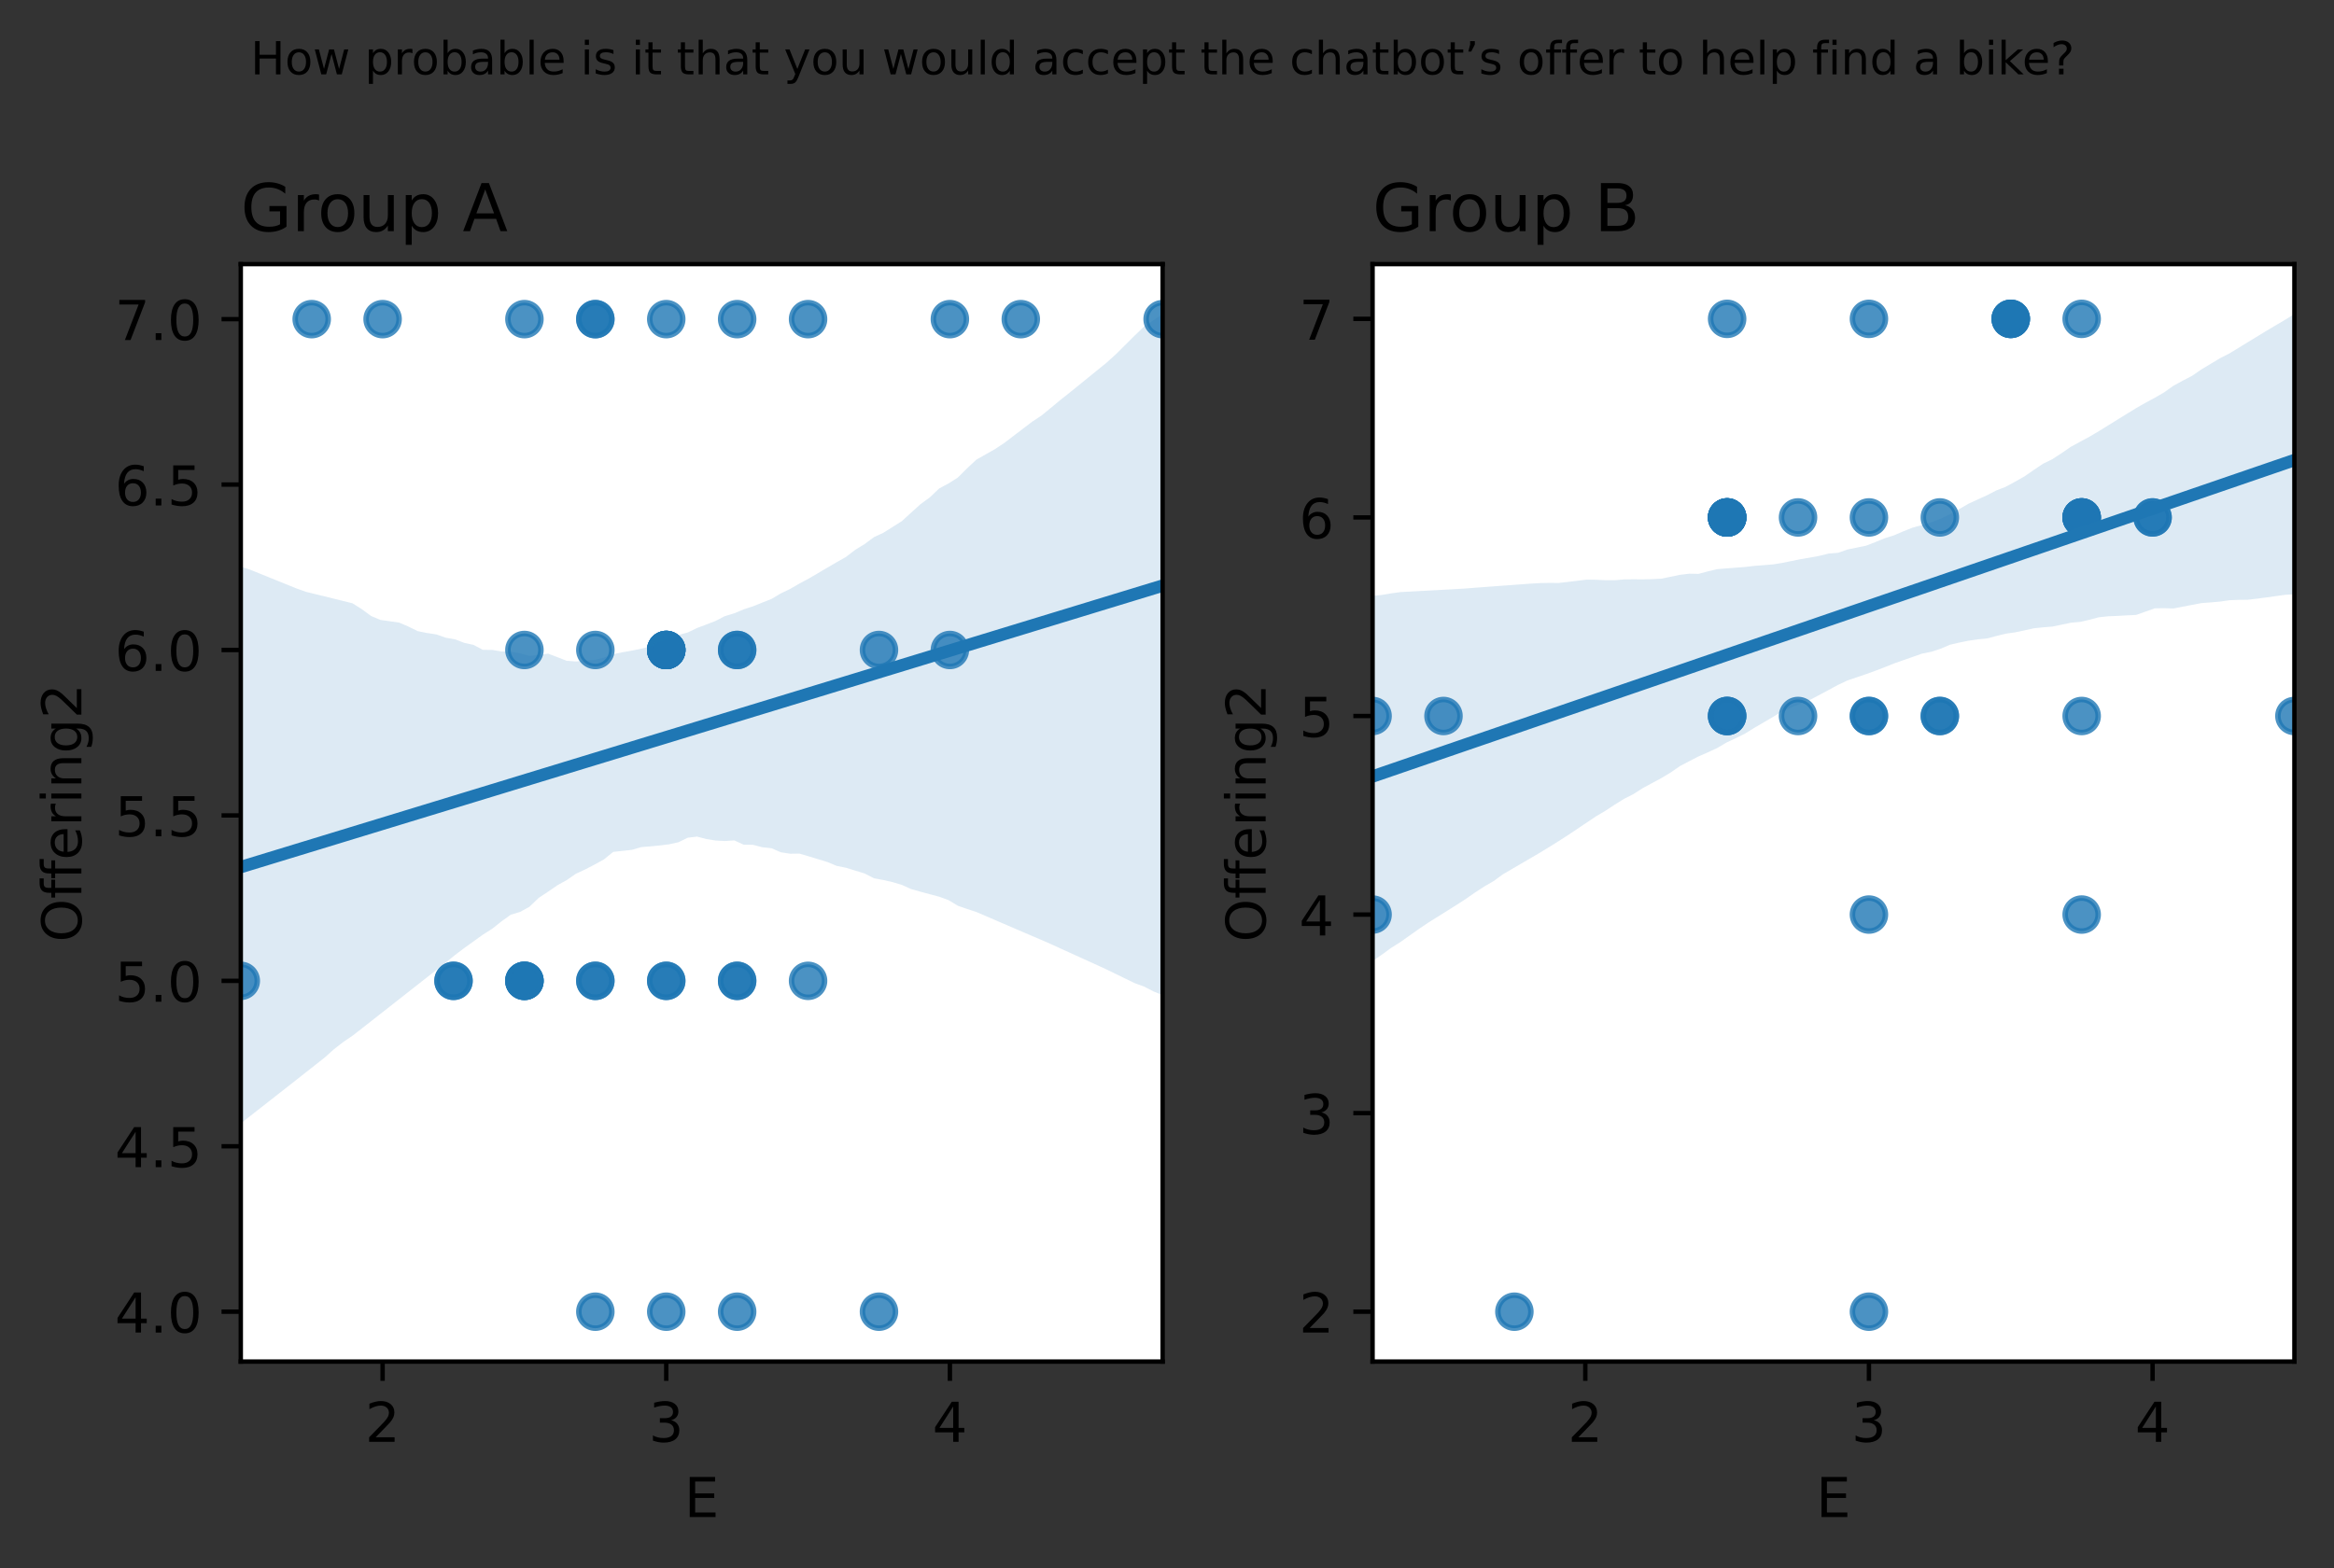 <?xml version="1.0" encoding="utf-8" standalone="no"?>
<!DOCTYPE svg PUBLIC "-//W3C//DTD SVG 1.1//EN"
  "http://www.w3.org/Graphics/SVG/1.1/DTD/svg11.dtd">
<!-- Created with matplotlib (https://matplotlib.org/) -->
<svg height="285.196pt" version="1.1" viewBox="0 0 424.381 285.196" width="424.381pt" xmlns="http://www.w3.org/2000/svg" xmlns:xlink="http://www.w3.org/1999/xlink">
 <rect x="0" y="0" width="424.381" height="285.196" fill="#333333" stroke="none"/>
 <defs>
  <style type="text/css">*{stroke-linecap:butt;stroke-linejoin:round;}</style>
 </defs>
 <g id="figure_1">
  <g id="patch_1">
   <path d="M 0 285.196 
L 424.381 285.196 
L 424.381 0 
L 0 0 
z
" style="fill:none;"/>
  </g>
  <g id="axes_1">
   <g id="patch_2">
    <path d="M 43.781 247.64 
L 211.394 247.64 
L 211.394 48.04 
L 43.781 48.04 
z
" style="fill:#ffffff;"/>
   </g>
   <g id="PathCollection_1">
    <defs>
     <path d="M 0 3 
C 0.796 3 1.559 2.684 2.121 2.121 
C 2.684 1.559 3 0.796 3 0 
C 3 -0.796 2.684 -1.559 2.121 -2.121 
C 1.559 -2.684 0.796 -3 0 -3 
C -0.796 -3 -1.559 -2.684 -2.121 -2.121 
C -2.684 -1.559 -3 -0.796 -3 0 
C -3 0.796 -2.684 1.559 -2.121 2.121 
C -1.559 2.684 -0.796 3 0 3 
z
" id="m953d31e72f" style="stroke:#1f77b4;stroke-opacity:0.8;"/>
    </defs>
    <g clip-path="url(#pa78283a65a)">
     <use style="fill:#1f77b4;fill-opacity:0.8;stroke:#1f77b4;stroke-opacity:0.8;" x="146.927" xlink:href="#m953d31e72f" y="178.393"/>
     <use style="fill:#1f77b4;fill-opacity:0.8;stroke:#1f77b4;stroke-opacity:0.8;" x="69.568" xlink:href="#m953d31e72f" y="58.044"/>
     <use style="fill:#1f77b4;fill-opacity:0.8;stroke:#1f77b4;stroke-opacity:0.8;" x="82.461" xlink:href="#m953d31e72f" y="178.393"/>
     <use style="fill:#1f77b4;fill-opacity:0.8;stroke:#1f77b4;stroke-opacity:0.8;" x="146.927" xlink:href="#m953d31e72f" y="58.044"/>
     <use style="fill:#1f77b4;fill-opacity:0.8;stroke:#1f77b4;stroke-opacity:0.8;" x="172.714" xlink:href="#m953d31e72f" y="118.218"/>
     <use style="fill:#1f77b4;fill-opacity:0.8;stroke:#1f77b4;stroke-opacity:0.8;" x="134.034" xlink:href="#m953d31e72f" y="58.044"/>
     <use style="fill:#1f77b4;fill-opacity:0.8;stroke:#1f77b4;stroke-opacity:0.8;" x="185.607" xlink:href="#m953d31e72f" y="58.044"/>
     <use style="fill:#1f77b4;fill-opacity:0.8;stroke:#1f77b4;stroke-opacity:0.8;" x="134.034" xlink:href="#m953d31e72f" y="118.218"/>
     <use style="fill:#1f77b4;fill-opacity:0.8;stroke:#1f77b4;stroke-opacity:0.8;" x="82.461" xlink:href="#m953d31e72f" y="178.393"/>
     <use style="fill:#1f77b4;fill-opacity:0.8;stroke:#1f77b4;stroke-opacity:0.8;" x="121.141" xlink:href="#m953d31e72f" y="178.393"/>
     <use style="fill:#1f77b4;fill-opacity:0.8;stroke:#1f77b4;stroke-opacity:0.8;" x="121.141" xlink:href="#m953d31e72f" y="118.218"/>
     <use style="fill:#1f77b4;fill-opacity:0.8;stroke:#1f77b4;stroke-opacity:0.8;" x="172.714" xlink:href="#m953d31e72f" y="58.044"/>
     <use style="fill:#1f77b4;fill-opacity:0.8;stroke:#1f77b4;stroke-opacity:0.8;" x="95.354" xlink:href="#m953d31e72f" y="178.393"/>
     <use style="fill:#1f77b4;fill-opacity:0.8;stroke:#1f77b4;stroke-opacity:0.8;" x="134.034" xlink:href="#m953d31e72f" y="178.393"/>
     <use style="fill:#1f77b4;fill-opacity:0.8;stroke:#1f77b4;stroke-opacity:0.8;" x="134.034" xlink:href="#m953d31e72f" y="178.393"/>
     <use style="fill:#1f77b4;fill-opacity:0.8;stroke:#1f77b4;stroke-opacity:0.8;" x="159.821" xlink:href="#m953d31e72f" y="118.218"/>
     <use style="fill:#1f77b4;fill-opacity:0.8;stroke:#1f77b4;stroke-opacity:0.8;" x="121.141" xlink:href="#m953d31e72f" y="238.567"/>
     <use style="fill:#1f77b4;fill-opacity:0.8;stroke:#1f77b4;stroke-opacity:0.8;" x="108.248" xlink:href="#m953d31e72f" y="178.393"/>
     <use style="fill:#1f77b4;fill-opacity:0.8;stroke:#1f77b4;stroke-opacity:0.8;" x="159.821" xlink:href="#m953d31e72f" y="238.567"/>
     <use style="fill:#1f77b4;fill-opacity:0.8;stroke:#1f77b4;stroke-opacity:0.8;" x="43.781" xlink:href="#m953d31e72f" y="178.393"/>
     <use style="fill:#1f77b4;fill-opacity:0.8;stroke:#1f77b4;stroke-opacity:0.8;" x="95.354" xlink:href="#m953d31e72f" y="178.393"/>
     <use style="fill:#1f77b4;fill-opacity:0.8;stroke:#1f77b4;stroke-opacity:0.8;" x="211.394" xlink:href="#m953d31e72f" y="58.044"/>
     <use style="fill:#1f77b4;fill-opacity:0.8;stroke:#1f77b4;stroke-opacity:0.8;" x="121.141" xlink:href="#m953d31e72f" y="118.218"/>
     <use style="fill:#1f77b4;fill-opacity:0.8;stroke:#1f77b4;stroke-opacity:0.8;" x="121.141" xlink:href="#m953d31e72f" y="58.044"/>
     <use style="fill:#1f77b4;fill-opacity:0.8;stroke:#1f77b4;stroke-opacity:0.8;" x="121.141" xlink:href="#m953d31e72f" y="118.218"/>
     <use style="fill:#1f77b4;fill-opacity:0.8;stroke:#1f77b4;stroke-opacity:0.8;" x="121.141" xlink:href="#m953d31e72f" y="178.393"/>
     <use style="fill:#1f77b4;fill-opacity:0.8;stroke:#1f77b4;stroke-opacity:0.8;" x="108.248" xlink:href="#m953d31e72f" y="58.044"/>
     <use style="fill:#1f77b4;fill-opacity:0.8;stroke:#1f77b4;stroke-opacity:0.8;" x="95.354" xlink:href="#m953d31e72f" y="118.218"/>
     <use style="fill:#1f77b4;fill-opacity:0.8;stroke:#1f77b4;stroke-opacity:0.8;" x="108.248" xlink:href="#m953d31e72f" y="58.044"/>
     <use style="fill:#1f77b4;fill-opacity:0.8;stroke:#1f77b4;stroke-opacity:0.8;" x="121.141" xlink:href="#m953d31e72f" y="118.218"/>
     <use style="fill:#1f77b4;fill-opacity:0.8;stroke:#1f77b4;stroke-opacity:0.8;" x="121.141" xlink:href="#m953d31e72f" y="118.218"/>
     <use style="fill:#1f77b4;fill-opacity:0.8;stroke:#1f77b4;stroke-opacity:0.8;" x="95.354" xlink:href="#m953d31e72f" y="58.044"/>
     <use style="fill:#1f77b4;fill-opacity:0.8;stroke:#1f77b4;stroke-opacity:0.8;" x="134.034" xlink:href="#m953d31e72f" y="118.218"/>
     <use style="fill:#1f77b4;fill-opacity:0.8;stroke:#1f77b4;stroke-opacity:0.8;" x="134.034" xlink:href="#m953d31e72f" y="238.567"/>
     <use style="fill:#1f77b4;fill-opacity:0.8;stroke:#1f77b4;stroke-opacity:0.8;" x="108.248" xlink:href="#m953d31e72f" y="118.218"/>
     <use style="fill:#1f77b4;fill-opacity:0.8;stroke:#1f77b4;stroke-opacity:0.8;" x="108.248" xlink:href="#m953d31e72f" y="238.567"/>
     <use style="fill:#1f77b4;fill-opacity:0.8;stroke:#1f77b4;stroke-opacity:0.8;" x="95.354" xlink:href="#m953d31e72f" y="178.393"/>
     <use style="fill:#1f77b4;fill-opacity:0.8;stroke:#1f77b4;stroke-opacity:0.8;" x="121.141" xlink:href="#m953d31e72f" y="118.218"/>
     <use style="fill:#1f77b4;fill-opacity:0.8;stroke:#1f77b4;stroke-opacity:0.8;" x="108.248" xlink:href="#m953d31e72f" y="178.393"/>
     <use style="fill:#1f77b4;fill-opacity:0.8;stroke:#1f77b4;stroke-opacity:0.8;" x="95.354" xlink:href="#m953d31e72f" y="178.393"/>
     <use style="fill:#1f77b4;fill-opacity:0.8;stroke:#1f77b4;stroke-opacity:0.8;" x="56.675" xlink:href="#m953d31e72f" y="58.044"/>
    </g>
   </g>
   <g id="PolyCollection_1">
    <path clip-path="url(#pa78283a65a)" d="M 43.781 103.06 
L 43.781 204.319 
L 45.474 202.993 
L 47.167 201.666 
L 48.86 200.34 
L 50.553 199.013 
L 52.247 197.687 
L 53.94 196.356 
L 55.633 195.023 
L 57.326 193.689 
L 59.019 192.355 
L 60.712 190.842 
L 62.405 189.524 
L 64.098 188.374 
L 65.791 187.054 
L 67.484 185.727 
L 69.177 184.398 
L 70.87 183.069 
L 72.563 181.739 
L 74.256 180.41 
L 75.949 179.081 
L 77.642 177.752 
L 79.335 176.423 
L 81.028 175.09 
L 82.722 173.704 
L 84.415 172.426 
L 86.108 171.212 
L 87.801 169.994 
L 89.494 168.921 
L 91.187 167.571 
L 92.88 166.361 
L 94.573 165.855 
L 96.266 164.923 
L 97.959 163.297 
L 99.652 162.18 
L 101.345 161.01 
L 103.038 160.067 
L 104.731 158.905 
L 106.424 158.122 
L 108.117 157.244 
L 109.81 156.308 
L 111.503 154.937 
L 113.197 154.756 
L 114.89 154.567 
L 116.583 154.074 
L 118.276 153.932 
L 119.969 153.769 
L 121.662 153.558 
L 123.355 153.186 
L 125.048 152.363 
L 126.741 152.156 
L 128.434 152.603 
L 130.127 152.874 
L 131.82 152.964 
L 133.513 152.847 
L 135.206 153.625 
L 136.899 153.651 
L 138.592 154.091 
L 140.285 154.276 
L 141.978 155.01 
L 143.672 155.276 
L 145.365 155.256 
L 147.058 155.75 
L 148.751 156.269 
L 150.444 156.781 
L 152.137 157.489 
L 153.83 157.829 
L 155.523 158.349 
L 157.216 158.867 
L 158.909 159.74 
L 160.602 160.05 
L 162.295 160.439 
L 163.988 160.945 
L 165.681 161.707 
L 167.374 162.185 
L 169.067 162.638 
L 170.76 163.091 
L 172.453 163.704 
L 174.147 164.729 
L 175.84 165.32 
L 177.533 165.873 
L 179.226 166.601 
L 180.919 167.33 
L 182.612 168.059 
L 184.305 168.788 
L 185.998 169.517 
L 187.691 170.246 
L 189.384 170.963 
L 191.077 171.706 
L 192.77 172.483 
L 194.463 173.251 
L 196.156 174.02 
L 197.849 174.789 
L 199.542 175.557 
L 201.235 176.336 
L 202.928 177.163 
L 204.622 177.987 
L 206.315 178.811 
L 208.008 179.428 
L 209.701 180.3 
L 211.394 181.003 
L 211.394 57.113 
L 211.394 57.113 
L 209.701 58.259 
L 208.008 59.404 
L 206.315 61.032 
L 204.622 62.718 
L 202.928 64.405 
L 201.235 65.937 
L 199.542 67.311 
L 197.849 68.686 
L 196.156 70.061 
L 194.463 71.435 
L 192.77 72.771 
L 191.077 74.18 
L 189.384 75.566 
L 187.691 76.686 
L 185.998 77.974 
L 184.305 79.269 
L 182.612 80.562 
L 180.919 81.679 
L 179.226 82.637 
L 177.533 83.598 
L 175.84 85.179 
L 174.147 86.866 
L 172.453 87.936 
L 170.76 88.844 
L 169.067 90.461 
L 167.374 91.701 
L 165.681 93.225 
L 163.988 94.778 
L 162.295 95.845 
L 160.602 96.913 
L 158.909 97.691 
L 157.216 98.952 
L 155.523 99.99 
L 153.83 101.286 
L 152.137 102.247 
L 150.444 103.237 
L 148.751 104.233 
L 147.058 105.227 
L 145.365 106.132 
L 143.672 107.111 
L 141.978 107.925 
L 140.285 108.933 
L 138.592 109.603 
L 136.899 110.28 
L 135.206 110.834 
L 133.513 111.545 
L 131.82 112.049 
L 130.127 112.924 
L 128.434 113.587 
L 126.741 114.219 
L 125.048 115.036 
L 123.355 115.488 
L 121.662 116.199 
L 119.969 116.642 
L 118.276 117.563 
L 116.583 117.982 
L 114.89 118.337 
L 113.197 118.627 
L 111.503 118.983 
L 109.81 119.61 
L 108.117 120.01 
L 106.424 120.137 
L 104.731 120.309 
L 103.038 120.181 
L 101.345 119.523 
L 99.652 118.884 
L 97.959 119.119 
L 96.266 119.286 
L 94.573 118.842 
L 92.88 118.505 
L 91.187 118.488 
L 89.494 118.207 
L 87.801 118.19 
L 86.108 117.3 
L 84.415 116.921 
L 82.722 116.279 
L 81.028 115.981 
L 79.335 115.384 
L 77.642 115.129 
L 75.949 114.788 
L 74.256 113.954 
L 72.563 113.232 
L 70.87 112.992 
L 69.177 112.752 
L 67.484 112.042 
L 65.791 110.796 
L 64.098 109.73 
L 62.405 109.306 
L 60.712 108.889 
L 59.019 108.472 
L 57.326 108.055 
L 55.633 107.638 
L 53.94 107.038 
L 52.247 106.352 
L 50.553 105.667 
L 48.86 104.981 
L 47.167 104.296 
L 45.474 103.611 
L 43.781 103.06 
z
" style="fill:#1f77b4;fill-opacity:0.15;"/>
   </g>
   <g id="matplotlib.axis_1">
    <g id="xtick_1">
     <g id="line2d_1">
      <defs>
       <path d="M 0 0 
L 0 3.5 
" id="m9c804e3fd7" style="stroke:#000000;stroke-width:0.8;"/>
      </defs>
      <g>
       <use style="stroke:#000000;stroke-width:0.8;" x="69.568" xlink:href="#m9c804e3fd7" y="247.64"/>
      </g>
     </g>
     <g id="text_1">
      <!-- 2 -->
      <g transform="translate(66.387 262.238)scale(0.1 -0.1)">
       <defs>
        <path d="M 19.188 8.297 
L 53.609 8.297 
L 53.609 0 
L 7.328 0 
L 7.328 8.297 
Q 12.938 14.109 22.625 23.891 
Q 32.328 33.688 34.812 36.531 
Q 39.547 41.844 41.422 45.531 
Q 43.312 49.219 43.312 52.781 
Q 43.312 58.594 39.234 62.25 
Q 35.156 65.922 28.609 65.922 
Q 23.969 65.922 18.812 64.312 
Q 13.672 62.703 7.812 59.422 
L 7.812 69.391 
Q 13.766 71.781 18.938 73 
Q 24.125 74.219 28.422 74.219 
Q 39.75 74.219 46.484 68.547 
Q 53.219 62.891 53.219 53.422 
Q 53.219 48.922 51.531 44.891 
Q 49.859 40.875 45.406 35.406 
Q 44.188 33.984 37.641 27.219 
Q 31.109 20.453 19.188 8.297 
z
" id="DejaVuSans-50"/>
       </defs>
       <use xlink:href="#DejaVuSans-50"/>
      </g>
     </g>
    </g>
    <g id="xtick_2">
     <g id="line2d_2">
      <g>
       <use style="stroke:#000000;stroke-width:0.8;" x="121.141" xlink:href="#m9c804e3fd7" y="247.64"/>
      </g>
     </g>
     <g id="text_2">
      <!-- 3 -->
      <g transform="translate(117.96 262.238)scale(0.1 -0.1)">
       <defs>
        <path d="M 40.578 39.312 
Q 47.656 37.797 51.625 33 
Q 55.609 28.219 55.609 21.188 
Q 55.609 10.406 48.188 4.484 
Q 40.766 -1.422 27.094 -1.422 
Q 22.516 -1.422 17.656 -0.516 
Q 12.797 0.391 7.625 2.203 
L 7.625 11.719 
Q 11.719 9.328 16.594 8.109 
Q 21.484 6.891 26.812 6.891 
Q 36.078 6.891 40.938 10.547 
Q 45.797 14.203 45.797 21.188 
Q 45.797 27.641 41.281 31.266 
Q 36.766 34.906 28.719 34.906 
L 20.219 34.906 
L 20.219 43.016 
L 29.109 43.016 
Q 36.375 43.016 40.234 45.922 
Q 44.094 48.828 44.094 54.297 
Q 44.094 59.906 40.109 62.906 
Q 36.141 65.922 28.719 65.922 
Q 24.656 65.922 20.016 65.031 
Q 15.375 64.156 9.812 62.312 
L 9.812 71.094 
Q 15.438 72.656 20.344 73.438 
Q 25.25 74.219 29.594 74.219 
Q 40.828 74.219 47.359 69.109 
Q 53.906 64.016 53.906 55.328 
Q 53.906 49.266 50.438 45.094 
Q 46.969 40.922 40.578 39.312 
z
" id="DejaVuSans-51"/>
       </defs>
       <use xlink:href="#DejaVuSans-51"/>
      </g>
     </g>
    </g>
    <g id="xtick_3">
     <g id="line2d_3">
      <g>
       <use style="stroke:#000000;stroke-width:0.8;" x="172.714" xlink:href="#m9c804e3fd7" y="247.64"/>
      </g>
     </g>
     <g id="text_3">
      <!-- 4 -->
      <g transform="translate(169.533 262.238)scale(0.1 -0.1)">
       <defs>
        <path d="M 37.797 64.312 
L 12.891 25.391 
L 37.797 25.391 
z
M 35.203 72.906 
L 47.609 72.906 
L 47.609 25.391 
L 58.016 25.391 
L 58.016 17.188 
L 47.609 17.188 
L 47.609 0 
L 37.797 0 
L 37.797 17.188 
L 4.891 17.188 
L 4.891 26.703 
z
" id="DejaVuSans-52"/>
       </defs>
       <use xlink:href="#DejaVuSans-52"/>
      </g>
     </g>
    </g>
    <g id="text_4">
     <!-- E -->
     <g transform="translate(124.428 275.917)scale(0.1 -0.1)">
      <defs>
       <path d="M 9.812 72.906 
L 55.906 72.906 
L 55.906 64.594 
L 19.672 64.594 
L 19.672 43.016 
L 54.391 43.016 
L 54.391 34.719 
L 19.672 34.719 
L 19.672 8.297 
L 56.781 8.297 
L 56.781 0 
L 9.812 0 
z
" id="DejaVuSans-69"/>
      </defs>
      <use xlink:href="#DejaVuSans-69"/>
     </g>
    </g>
   </g>
   <g id="matplotlib.axis_2">
    <g id="ytick_1">
     <g id="line2d_4">
      <defs>
       <path d="M 0 0 
L -3.5 0 
" id="ma5ed174017" style="stroke:#000000;stroke-width:0.8;"/>
      </defs>
      <g>
       <use style="stroke:#000000;stroke-width:0.8;" x="43.781" xlink:href="#ma5ed174017" y="238.567"/>
      </g>
     </g>
     <g id="text_5">
      <!-- 4.0 -->
      <g transform="translate(20.878 242.366)scale(0.1 -0.1)">
       <defs>
        <path d="M 10.688 12.406 
L 21 12.406 
L 21 0 
L 10.688 0 
z
" id="DejaVuSans-46"/>
        <path d="M 31.781 66.406 
Q 24.172 66.406 20.328 58.906 
Q 16.5 51.422 16.5 36.375 
Q 16.5 21.391 20.328 13.891 
Q 24.172 6.391 31.781 6.391 
Q 39.453 6.391 43.281 13.891 
Q 47.125 21.391 47.125 36.375 
Q 47.125 51.422 43.281 58.906 
Q 39.453 66.406 31.781 66.406 
z
M 31.781 74.219 
Q 44.047 74.219 50.516 64.516 
Q 56.984 54.828 56.984 36.375 
Q 56.984 17.969 50.516 8.266 
Q 44.047 -1.422 31.781 -1.422 
Q 19.531 -1.422 13.062 8.266 
Q 6.594 17.969 6.594 36.375 
Q 6.594 54.828 13.062 64.516 
Q 19.531 74.219 31.781 74.219 
z
" id="DejaVuSans-48"/>
       </defs>
       <use xlink:href="#DejaVuSans-52"/>
       <use x="63.623" xlink:href="#DejaVuSans-46"/>
       <use x="95.41" xlink:href="#DejaVuSans-48"/>
      </g>
     </g>
    </g>
    <g id="ytick_2">
     <g id="line2d_5">
      <g>
       <use style="stroke:#000000;stroke-width:0.8;" x="43.781" xlink:href="#ma5ed174017" y="208.48"/>
      </g>
     </g>
     <g id="text_6">
      <!-- 4.5 -->
      <g transform="translate(20.878 212.279)scale(0.1 -0.1)">
       <defs>
        <path d="M 10.797 72.906 
L 49.516 72.906 
L 49.516 64.594 
L 19.828 64.594 
L 19.828 46.734 
Q 21.969 47.469 24.109 47.828 
Q 26.266 48.188 28.422 48.188 
Q 40.625 48.188 47.75 41.5 
Q 54.891 34.812 54.891 23.391 
Q 54.891 11.625 47.562 5.094 
Q 40.234 -1.422 26.906 -1.422 
Q 22.312 -1.422 17.547 -0.641 
Q 12.797 0.141 7.719 1.703 
L 7.719 11.625 
Q 12.109 9.234 16.797 8.062 
Q 21.484 6.891 26.703 6.891 
Q 35.156 6.891 40.078 11.328 
Q 45.016 15.766 45.016 23.391 
Q 45.016 31 40.078 35.438 
Q 35.156 39.891 26.703 39.891 
Q 22.75 39.891 18.812 39.016 
Q 14.891 38.141 10.797 36.281 
z
" id="DejaVuSans-53"/>
       </defs>
       <use xlink:href="#DejaVuSans-52"/>
       <use x="63.623" xlink:href="#DejaVuSans-46"/>
       <use x="95.41" xlink:href="#DejaVuSans-53"/>
      </g>
     </g>
    </g>
    <g id="ytick_3">
     <g id="line2d_6">
      <g>
       <use style="stroke:#000000;stroke-width:0.8;" x="43.781" xlink:href="#ma5ed174017" y="178.393"/>
      </g>
     </g>
     <g id="text_7">
      <!-- 5.0 -->
      <g transform="translate(20.878 182.192)scale(0.1 -0.1)">
       <use xlink:href="#DejaVuSans-53"/>
       <use x="63.623" xlink:href="#DejaVuSans-46"/>
       <use x="95.41" xlink:href="#DejaVuSans-48"/>
      </g>
     </g>
    </g>
    <g id="ytick_4">
     <g id="line2d_7">
      <g>
       <use style="stroke:#000000;stroke-width:0.8;" x="43.781" xlink:href="#ma5ed174017" y="148.306"/>
      </g>
     </g>
     <g id="text_8">
      <!-- 5.5 -->
      <g transform="translate(20.878 152.105)scale(0.1 -0.1)">
       <use xlink:href="#DejaVuSans-53"/>
       <use x="63.623" xlink:href="#DejaVuSans-46"/>
       <use x="95.41" xlink:href="#DejaVuSans-53"/>
      </g>
     </g>
    </g>
    <g id="ytick_5">
     <g id="line2d_8">
      <g>
       <use style="stroke:#000000;stroke-width:0.8;" x="43.781" xlink:href="#ma5ed174017" y="118.218"/>
      </g>
     </g>
     <g id="text_9">
      <!-- 6.0 -->
      <g transform="translate(20.878 122.018)scale(0.1 -0.1)">
       <defs>
        <path d="M 33.016 40.375 
Q 26.375 40.375 22.484 35.828 
Q 18.609 31.297 18.609 23.391 
Q 18.609 15.531 22.484 10.953 
Q 26.375 6.391 33.016 6.391 
Q 39.656 6.391 43.531 10.953 
Q 47.406 15.531 47.406 23.391 
Q 47.406 31.297 43.531 35.828 
Q 39.656 40.375 33.016 40.375 
z
M 52.594 71.297 
L 52.594 62.312 
Q 48.875 64.062 45.094 64.984 
Q 41.312 65.922 37.594 65.922 
Q 27.828 65.922 22.672 59.328 
Q 17.531 52.734 16.797 39.406 
Q 19.672 43.656 24.016 45.922 
Q 28.375 48.188 33.594 48.188 
Q 44.578 48.188 50.953 41.516 
Q 57.328 34.859 57.328 23.391 
Q 57.328 12.156 50.688 5.359 
Q 44.047 -1.422 33.016 -1.422 
Q 20.359 -1.422 13.672 8.266 
Q 6.984 17.969 6.984 36.375 
Q 6.984 53.656 15.188 63.938 
Q 23.391 74.219 37.203 74.219 
Q 40.922 74.219 44.703 73.484 
Q 48.484 72.75 52.594 71.297 
z
" id="DejaVuSans-54"/>
       </defs>
       <use xlink:href="#DejaVuSans-54"/>
       <use x="63.623" xlink:href="#DejaVuSans-46"/>
       <use x="95.41" xlink:href="#DejaVuSans-48"/>
      </g>
     </g>
    </g>
    <g id="ytick_6">
     <g id="line2d_9">
      <g>
       <use style="stroke:#000000;stroke-width:0.8;" x="43.781" xlink:href="#ma5ed174017" y="88.131"/>
      </g>
     </g>
     <g id="text_10">
      <!-- 6.5 -->
      <g transform="translate(20.878 91.931)scale(0.1 -0.1)">
       <use xlink:href="#DejaVuSans-54"/>
       <use x="63.623" xlink:href="#DejaVuSans-46"/>
       <use x="95.41" xlink:href="#DejaVuSans-53"/>
      </g>
     </g>
    </g>
    <g id="ytick_7">
     <g id="line2d_10">
      <g>
       <use style="stroke:#000000;stroke-width:0.8;" x="43.781" xlink:href="#ma5ed174017" y="58.044"/>
      </g>
     </g>
     <g id="text_11">
      <!-- 7.0 -->
      <g transform="translate(20.878 61.843)scale(0.1 -0.1)">
       <defs>
        <path d="M 8.203 72.906 
L 55.078 72.906 
L 55.078 68.703 
L 28.609 0 
L 18.312 0 
L 43.219 64.594 
L 8.203 64.594 
z
" id="DejaVuSans-55"/>
       </defs>
       <use xlink:href="#DejaVuSans-55"/>
       <use x="63.623" xlink:href="#DejaVuSans-46"/>
       <use x="95.41" xlink:href="#DejaVuSans-48"/>
      </g>
     </g>
    </g>
    <g id="text_12">
     <!-- Offering2 -->
     <g transform="translate(14.798 171.342)rotate(-90)scale(0.1 -0.1)">
      <defs>
       <path d="M 39.406 66.219 
Q 28.656 66.219 22.328 58.203 
Q 16.016 50.203 16.016 36.375 
Q 16.016 22.609 22.328 14.594 
Q 28.656 6.594 39.406 6.594 
Q 50.141 6.594 56.422 14.594 
Q 62.703 22.609 62.703 36.375 
Q 62.703 50.203 56.422 58.203 
Q 50.141 66.219 39.406 66.219 
z
M 39.406 74.219 
Q 54.734 74.219 63.906 63.938 
Q 73.094 53.656 73.094 36.375 
Q 73.094 19.141 63.906 8.859 
Q 54.734 -1.422 39.406 -1.422 
Q 24.031 -1.422 14.812 8.828 
Q 5.609 19.094 5.609 36.375 
Q 5.609 53.656 14.812 63.938 
Q 24.031 74.219 39.406 74.219 
z
" id="DejaVuSans-79"/>
       <path d="M 37.109 75.984 
L 37.109 68.5 
L 28.516 68.5 
Q 23.688 68.5 21.797 66.547 
Q 19.922 64.594 19.922 59.516 
L 19.922 54.688 
L 34.719 54.688 
L 34.719 47.703 
L 19.922 47.703 
L 19.922 0 
L 10.891 0 
L 10.891 47.703 
L 2.297 47.703 
L 2.297 54.688 
L 10.891 54.688 
L 10.891 58.5 
Q 10.891 67.625 15.141 71.797 
Q 19.391 75.984 28.609 75.984 
z
" id="DejaVuSans-102"/>
       <path d="M 56.203 29.594 
L 56.203 25.203 
L 14.891 25.203 
Q 15.484 15.922 20.484 11.062 
Q 25.484 6.203 34.422 6.203 
Q 39.594 6.203 44.453 7.469 
Q 49.312 8.734 54.109 11.281 
L 54.109 2.781 
Q 49.266 0.734 44.188 -0.344 
Q 39.109 -1.422 33.891 -1.422 
Q 20.797 -1.422 13.156 6.188 
Q 5.516 13.812 5.516 26.812 
Q 5.516 40.234 12.766 48.109 
Q 20.016 56 32.328 56 
Q 43.359 56 49.781 48.891 
Q 56.203 41.797 56.203 29.594 
z
M 47.219 32.234 
Q 47.125 39.594 43.094 43.984 
Q 39.062 48.391 32.422 48.391 
Q 24.906 48.391 20.391 44.141 
Q 15.875 39.891 15.188 32.172 
z
" id="DejaVuSans-101"/>
       <path d="M 41.109 46.297 
Q 39.594 47.172 37.812 47.578 
Q 36.031 48 33.891 48 
Q 26.266 48 22.188 43.047 
Q 18.109 38.094 18.109 28.812 
L 18.109 0 
L 9.078 0 
L 9.078 54.688 
L 18.109 54.688 
L 18.109 46.188 
Q 20.953 51.172 25.484 53.578 
Q 30.031 56 36.531 56 
Q 37.453 56 38.578 55.875 
Q 39.703 55.766 41.062 55.516 
z
" id="DejaVuSans-114"/>
       <path d="M 9.422 54.688 
L 18.406 54.688 
L 18.406 0 
L 9.422 0 
z
M 9.422 75.984 
L 18.406 75.984 
L 18.406 64.594 
L 9.422 64.594 
z
" id="DejaVuSans-105"/>
       <path d="M 54.891 33.016 
L 54.891 0 
L 45.906 0 
L 45.906 32.719 
Q 45.906 40.484 42.875 44.328 
Q 39.844 48.188 33.797 48.188 
Q 26.516 48.188 22.312 43.547 
Q 18.109 38.922 18.109 30.906 
L 18.109 0 
L 9.078 0 
L 9.078 54.688 
L 18.109 54.688 
L 18.109 46.188 
Q 21.344 51.125 25.703 53.562 
Q 30.078 56 35.797 56 
Q 45.219 56 50.047 50.172 
Q 54.891 44.344 54.891 33.016 
z
" id="DejaVuSans-110"/>
       <path d="M 45.406 27.984 
Q 45.406 37.75 41.375 43.109 
Q 37.359 48.484 30.078 48.484 
Q 22.859 48.484 18.828 43.109 
Q 14.797 37.75 14.797 27.984 
Q 14.797 18.266 18.828 12.891 
Q 22.859 7.516 30.078 7.516 
Q 37.359 7.516 41.375 12.891 
Q 45.406 18.266 45.406 27.984 
z
M 54.391 6.781 
Q 54.391 -7.172 48.188 -13.984 
Q 42 -20.797 29.203 -20.797 
Q 24.469 -20.797 20.266 -20.094 
Q 16.062 -19.391 12.109 -17.922 
L 12.109 -9.188 
Q 16.062 -11.328 19.922 -12.344 
Q 23.781 -13.375 27.781 -13.375 
Q 36.625 -13.375 41.016 -8.766 
Q 45.406 -4.156 45.406 5.172 
L 45.406 9.625 
Q 42.625 4.781 38.281 2.391 
Q 33.938 0 27.875 0 
Q 17.828 0 11.672 7.656 
Q 5.516 15.328 5.516 27.984 
Q 5.516 40.672 11.672 48.328 
Q 17.828 56 27.875 56 
Q 33.938 56 38.281 53.609 
Q 42.625 51.219 45.406 46.391 
L 45.406 54.688 
L 54.391 54.688 
z
" id="DejaVuSans-103"/>
      </defs>
      <use xlink:href="#DejaVuSans-79"/>
      <use x="78.711" xlink:href="#DejaVuSans-102"/>
      <use x="113.916" xlink:href="#DejaVuSans-102"/>
      <use x="149.121" xlink:href="#DejaVuSans-101"/>
      <use x="210.645" xlink:href="#DejaVuSans-114"/>
      <use x="251.758" xlink:href="#DejaVuSans-105"/>
      <use x="279.541" xlink:href="#DejaVuSans-110"/>
      <use x="342.92" xlink:href="#DejaVuSans-103"/>
      <use x="406.396" xlink:href="#DejaVuSans-50"/>
     </g>
    </g>
   </g>
   <g id="line2d_11">
    <path clip-path="url(#pa78283a65a)" d="M 43.781 157.7 
L 45.474 157.183 
L 47.167 156.666 
L 48.86 156.149 
L 50.553 155.632 
L 52.247 155.115 
L 53.94 154.598 
L 55.633 154.081 
L 57.326 153.564 
L 59.019 153.046 
L 60.712 152.529 
L 62.405 152.012 
L 64.098 151.495 
L 65.791 150.978 
L 67.484 150.461 
L 69.177 149.944 
L 70.87 149.427 
L 72.563 148.91 
L 74.256 148.393 
L 75.949 147.876 
L 77.642 147.359 
L 79.335 146.842 
L 81.028 146.325 
L 82.722 145.808 
L 84.415 145.291 
L 86.108 144.774 
L 87.801 144.257 
L 89.494 143.74 
L 91.187 143.223 
L 92.88 142.705 
L 94.573 142.188 
L 96.266 141.671 
L 97.959 141.154 
L 99.652 140.637 
L 101.345 140.12 
L 103.038 139.603 
L 104.731 139.086 
L 106.424 138.569 
L 108.117 138.052 
L 109.81 137.535 
L 111.503 137.018 
L 113.197 136.501 
L 114.89 135.984 
L 116.583 135.467 
L 118.276 134.95 
L 119.969 134.433 
L 121.662 133.916 
L 123.355 133.399 
L 125.048 132.882 
L 126.741 132.364 
L 128.434 131.847 
L 130.127 131.33 
L 131.82 130.813 
L 133.513 130.296 
L 135.206 129.779 
L 136.899 129.262 
L 138.592 128.745 
L 140.285 128.228 
L 141.978 127.711 
L 143.672 127.194 
L 145.365 126.677 
L 147.058 126.16 
L 148.751 125.643 
L 150.444 125.126 
L 152.137 124.609 
L 153.83 124.092 
L 155.523 123.575 
L 157.216 123.058 
L 158.909 122.541 
L 160.602 122.024 
L 162.295 121.506 
L 163.988 120.989 
L 165.681 120.472 
L 167.374 119.955 
L 169.067 119.438 
L 170.76 118.921 
L 172.453 118.404 
L 174.147 117.887 
L 175.84 117.37 
L 177.533 116.853 
L 179.226 116.336 
L 180.919 115.819 
L 182.612 115.302 
L 184.305 114.785 
L 185.998 114.268 
L 187.691 113.751 
L 189.384 113.234 
L 191.077 112.717 
L 192.77 112.2 
L 194.463 111.683 
L 196.156 111.165 
L 197.849 110.648 
L 199.542 110.131 
L 201.235 109.614 
L 202.928 109.097 
L 204.622 108.58 
L 206.315 108.063 
L 208.008 107.546 
L 209.701 107.029 
L 211.394 106.512 
" style="fill:none;stroke:#1f77b4;stroke-linecap:square;stroke-width:2.25;"/>
   </g>
   <g id="patch_3">
    <path d="M 43.781 247.64 
L 43.781 48.04 
" style="fill:none;stroke:#000000;stroke-linecap:square;stroke-linejoin:miter;stroke-width:0.8;"/>
   </g>
   <g id="patch_4">
    <path d="M 211.394 247.64 
L 211.394 48.04 
" style="fill:none;stroke:#000000;stroke-linecap:square;stroke-linejoin:miter;stroke-width:0.8;"/>
   </g>
   <g id="patch_5">
    <path d="M 43.781 247.64 
L 211.394 247.64 
" style="fill:none;stroke:#000000;stroke-linecap:square;stroke-linejoin:miter;stroke-width:0.8;"/>
   </g>
   <g id="patch_6">
    <path d="M 43.781 48.04 
L 211.394 48.04 
" style="fill:none;stroke:#000000;stroke-linecap:square;stroke-linejoin:miter;stroke-width:0.8;"/>
   </g>
   <g id="text_13">
    <!-- Group A -->
    <g transform="translate(43.781 42.04)scale(0.12 -0.12)">
     <defs>
      <path d="M 59.516 10.406 
L 59.516 29.984 
L 43.406 29.984 
L 43.406 38.094 
L 69.281 38.094 
L 69.281 6.781 
Q 63.578 2.734 56.688 0.656 
Q 49.812 -1.422 42 -1.422 
Q 24.906 -1.422 15.25 8.562 
Q 5.609 18.562 5.609 36.375 
Q 5.609 54.25 15.25 64.234 
Q 24.906 74.219 42 74.219 
Q 49.125 74.219 55.547 72.453 
Q 61.969 70.703 67.391 67.281 
L 67.391 56.781 
Q 61.922 61.422 55.766 63.766 
Q 49.609 66.109 42.828 66.109 
Q 29.438 66.109 22.719 58.641 
Q 16.016 51.172 16.016 36.375 
Q 16.016 21.625 22.719 14.156 
Q 29.438 6.688 42.828 6.688 
Q 48.047 6.688 52.141 7.594 
Q 56.25 8.5 59.516 10.406 
z
" id="DejaVuSans-71"/>
      <path d="M 30.609 48.391 
Q 23.391 48.391 19.188 42.75 
Q 14.984 37.109 14.984 27.297 
Q 14.984 17.484 19.156 11.844 
Q 23.344 6.203 30.609 6.203 
Q 37.797 6.203 41.984 11.859 
Q 46.188 17.531 46.188 27.297 
Q 46.188 37.016 41.984 42.703 
Q 37.797 48.391 30.609 48.391 
z
M 30.609 56 
Q 42.328 56 49.016 48.375 
Q 55.719 40.766 55.719 27.297 
Q 55.719 13.875 49.016 6.219 
Q 42.328 -1.422 30.609 -1.422 
Q 18.844 -1.422 12.172 6.219 
Q 5.516 13.875 5.516 27.297 
Q 5.516 40.766 12.172 48.375 
Q 18.844 56 30.609 56 
z
" id="DejaVuSans-111"/>
      <path d="M 8.5 21.578 
L 8.5 54.688 
L 17.484 54.688 
L 17.484 21.922 
Q 17.484 14.156 20.5 10.266 
Q 23.531 6.391 29.594 6.391 
Q 36.859 6.391 41.078 11.031 
Q 45.312 15.672 45.312 23.688 
L 45.312 54.688 
L 54.297 54.688 
L 54.297 0 
L 45.312 0 
L 45.312 8.406 
Q 42.047 3.422 37.719 1 
Q 33.406 -1.422 27.688 -1.422 
Q 18.266 -1.422 13.375 4.438 
Q 8.5 10.297 8.5 21.578 
z
M 31.109 56 
z
" id="DejaVuSans-117"/>
      <path d="M 18.109 8.203 
L 18.109 -20.797 
L 9.078 -20.797 
L 9.078 54.688 
L 18.109 54.688 
L 18.109 46.391 
Q 20.953 51.266 25.266 53.625 
Q 29.594 56 35.594 56 
Q 45.562 56 51.781 48.094 
Q 58.016 40.188 58.016 27.297 
Q 58.016 14.406 51.781 6.484 
Q 45.562 -1.422 35.594 -1.422 
Q 29.594 -1.422 25.266 0.953 
Q 20.953 3.328 18.109 8.203 
z
M 48.688 27.297 
Q 48.688 37.203 44.609 42.844 
Q 40.531 48.484 33.406 48.484 
Q 26.266 48.484 22.188 42.844 
Q 18.109 37.203 18.109 27.297 
Q 18.109 17.391 22.188 11.75 
Q 26.266 6.109 33.406 6.109 
Q 40.531 6.109 44.609 11.75 
Q 48.688 17.391 48.688 27.297 
z
" id="DejaVuSans-112"/>
      <path id="DejaVuSans-32"/>
      <path d="M 34.188 63.188 
L 20.797 26.906 
L 47.609 26.906 
z
M 28.609 72.906 
L 39.797 72.906 
L 67.578 0 
L 57.328 0 
L 50.688 18.703 
L 17.828 18.703 
L 11.188 0 
L 0.781 0 
z
" id="DejaVuSans-65"/>
     </defs>
     <use xlink:href="#DejaVuSans-71"/>
     <use x="77.49" xlink:href="#DejaVuSans-114"/>
     <use x="116.354" xlink:href="#DejaVuSans-111"/>
     <use x="177.535" xlink:href="#DejaVuSans-117"/>
     <use x="240.914" xlink:href="#DejaVuSans-112"/>
     <use x="304.391" xlink:href="#DejaVuSans-32"/>
     <use x="336.178" xlink:href="#DejaVuSans-65"/>
    </g>
   </g>
  </g>
  <g id="axes_2">
   <g id="patch_7">
    <path d="M 249.569 247.64 
L 417.181 247.64 
L 417.181 48.04 
L 249.569 48.04 
z
" style="fill:#ffffff;"/>
   </g>
   <g id="PathCollection_2">
    <g clip-path="url(#p3bac4efa9f)">
     <use style="fill:#1f77b4;fill-opacity:0.8;stroke:#1f77b4;stroke-opacity:0.8;" x="249.569" xlink:href="#m953d31e72f" y="166.338"/>
     <use style="fill:#1f77b4;fill-opacity:0.8;stroke:#1f77b4;stroke-opacity:0.8;" x="262.462" xlink:href="#m953d31e72f" y="130.223"/>
     <use style="fill:#1f77b4;fill-opacity:0.8;stroke:#1f77b4;stroke-opacity:0.8;" x="378.501" xlink:href="#m953d31e72f" y="94.109"/>
     <use style="fill:#1f77b4;fill-opacity:0.8;stroke:#1f77b4;stroke-opacity:0.8;" x="339.822" xlink:href="#m953d31e72f" y="130.223"/>
     <use style="fill:#1f77b4;fill-opacity:0.8;stroke:#1f77b4;stroke-opacity:0.8;" x="314.035" xlink:href="#m953d31e72f" y="94.109"/>
     <use style="fill:#1f77b4;fill-opacity:0.8;stroke:#1f77b4;stroke-opacity:0.8;" x="378.501" xlink:href="#m953d31e72f" y="94.109"/>
     <use style="fill:#1f77b4;fill-opacity:0.8;stroke:#1f77b4;stroke-opacity:0.8;" x="314.035" xlink:href="#m953d31e72f" y="94.109"/>
     <use style="fill:#1f77b4;fill-opacity:0.8;stroke:#1f77b4;stroke-opacity:0.8;" x="339.822" xlink:href="#m953d31e72f" y="238.567"/>
     <use style="fill:#1f77b4;fill-opacity:0.8;stroke:#1f77b4;stroke-opacity:0.8;" x="339.822" xlink:href="#m953d31e72f" y="57.994"/>
     <use style="fill:#1f77b4;fill-opacity:0.8;stroke:#1f77b4;stroke-opacity:0.8;" x="365.608" xlink:href="#m953d31e72f" y="57.994"/>
     <use style="fill:#1f77b4;fill-opacity:0.8;stroke:#1f77b4;stroke-opacity:0.8;" x="339.822" xlink:href="#m953d31e72f" y="130.223"/>
     <use style="fill:#1f77b4;fill-opacity:0.8;stroke:#1f77b4;stroke-opacity:0.8;" x="378.501" xlink:href="#m953d31e72f" y="94.109"/>
     <use style="fill:#1f77b4;fill-opacity:0.8;stroke:#1f77b4;stroke-opacity:0.8;" x="339.822" xlink:href="#m953d31e72f" y="166.338"/>
     <use style="fill:#1f77b4;fill-opacity:0.8;stroke:#1f77b4;stroke-opacity:0.8;" x="391.395" xlink:href="#m953d31e72f" y="94.109"/>
     <use style="fill:#1f77b4;fill-opacity:0.8;stroke:#1f77b4;stroke-opacity:0.8;" x="352.715" xlink:href="#m953d31e72f" y="94.109"/>
     <use style="fill:#1f77b4;fill-opacity:0.8;stroke:#1f77b4;stroke-opacity:0.8;" x="391.395" xlink:href="#m953d31e72f" y="94.109"/>
     <use style="fill:#1f77b4;fill-opacity:0.8;stroke:#1f77b4;stroke-opacity:0.8;" x="352.715" xlink:href="#m953d31e72f" y="130.223"/>
     <use style="fill:#1f77b4;fill-opacity:0.8;stroke:#1f77b4;stroke-opacity:0.8;" x="314.035" xlink:href="#m953d31e72f" y="94.109"/>
     <use style="fill:#1f77b4;fill-opacity:0.8;stroke:#1f77b4;stroke-opacity:0.8;" x="365.608" xlink:href="#m953d31e72f" y="57.994"/>
     <use style="fill:#1f77b4;fill-opacity:0.8;stroke:#1f77b4;stroke-opacity:0.8;" x="275.355" xlink:href="#m953d31e72f" y="238.567"/>
     <use style="fill:#1f77b4;fill-opacity:0.8;stroke:#1f77b4;stroke-opacity:0.8;" x="417.181" xlink:href="#m953d31e72f" y="130.223"/>
     <use style="fill:#1f77b4;fill-opacity:0.8;stroke:#1f77b4;stroke-opacity:0.8;" x="314.035" xlink:href="#m953d31e72f" y="94.109"/>
     <use style="fill:#1f77b4;fill-opacity:0.8;stroke:#1f77b4;stroke-opacity:0.8;" x="365.608" xlink:href="#m953d31e72f" y="57.994"/>
     <use style="fill:#1f77b4;fill-opacity:0.8;stroke:#1f77b4;stroke-opacity:0.8;" x="378.501" xlink:href="#m953d31e72f" y="166.338"/>
     <use style="fill:#1f77b4;fill-opacity:0.8;stroke:#1f77b4;stroke-opacity:0.8;" x="378.501" xlink:href="#m953d31e72f" y="130.223"/>
     <use style="fill:#1f77b4;fill-opacity:0.8;stroke:#1f77b4;stroke-opacity:0.8;" x="314.035" xlink:href="#m953d31e72f" y="94.109"/>
     <use style="fill:#1f77b4;fill-opacity:0.8;stroke:#1f77b4;stroke-opacity:0.8;" x="314.035" xlink:href="#m953d31e72f" y="94.109"/>
     <use style="fill:#1f77b4;fill-opacity:0.8;stroke:#1f77b4;stroke-opacity:0.8;" x="314.035" xlink:href="#m953d31e72f" y="94.109"/>
     <use style="fill:#1f77b4;fill-opacity:0.8;stroke:#1f77b4;stroke-opacity:0.8;" x="378.501" xlink:href="#m953d31e72f" y="94.109"/>
     <use style="fill:#1f77b4;fill-opacity:0.8;stroke:#1f77b4;stroke-opacity:0.8;" x="378.501" xlink:href="#m953d31e72f" y="94.109"/>
     <use style="fill:#1f77b4;fill-opacity:0.8;stroke:#1f77b4;stroke-opacity:0.8;" x="249.569" xlink:href="#m953d31e72f" y="130.223"/>
     <use style="fill:#1f77b4;fill-opacity:0.8;stroke:#1f77b4;stroke-opacity:0.8;" x="326.928" xlink:href="#m953d31e72f" y="130.223"/>
     <use style="fill:#1f77b4;fill-opacity:0.8;stroke:#1f77b4;stroke-opacity:0.8;" x="352.715" xlink:href="#m953d31e72f" y="130.223"/>
     <use style="fill:#1f77b4;fill-opacity:0.8;stroke:#1f77b4;stroke-opacity:0.8;" x="314.035" xlink:href="#m953d31e72f" y="130.223"/>
     <use style="fill:#1f77b4;fill-opacity:0.8;stroke:#1f77b4;stroke-opacity:0.8;" x="339.822" xlink:href="#m953d31e72f" y="94.109"/>
     <use style="fill:#1f77b4;fill-opacity:0.8;stroke:#1f77b4;stroke-opacity:0.8;" x="326.928" xlink:href="#m953d31e72f" y="94.109"/>
     <use style="fill:#1f77b4;fill-opacity:0.8;stroke:#1f77b4;stroke-opacity:0.8;" x="314.035" xlink:href="#m953d31e72f" y="130.223"/>
     <use style="fill:#1f77b4;fill-opacity:0.8;stroke:#1f77b4;stroke-opacity:0.8;" x="365.608" xlink:href="#m953d31e72f" y="57.994"/>
     <use style="fill:#1f77b4;fill-opacity:0.8;stroke:#1f77b4;stroke-opacity:0.8;" x="314.035" xlink:href="#m953d31e72f" y="94.109"/>
     <use style="fill:#1f77b4;fill-opacity:0.8;stroke:#1f77b4;stroke-opacity:0.8;" x="314.035" xlink:href="#m953d31e72f" y="130.223"/>
     <use style="fill:#1f77b4;fill-opacity:0.8;stroke:#1f77b4;stroke-opacity:0.8;" x="314.035" xlink:href="#m953d31e72f" y="57.994"/>
     <use style="fill:#1f77b4;fill-opacity:0.8;stroke:#1f77b4;stroke-opacity:0.8;" x="378.501" xlink:href="#m953d31e72f" y="57.994"/>
    </g>
   </g>
   <g id="PolyCollection_2">
    <path clip-path="url(#p3bac4efa9f)" d="M 249.569 108.377 
L 249.569 174.794 
L 251.262 173.625 
L 252.955 172.395 
L 254.648 171.326 
L 256.341 170.125 
L 258.034 168.923 
L 259.727 167.789 
L 261.42 166.727 
L 263.113 165.666 
L 264.806 164.604 
L 266.499 163.512 
L 268.192 162.329 
L 269.885 161.234 
L 271.578 160.243 
L 273.272 159.011 
L 274.965 158.024 
L 276.658 157.035 
L 278.351 156.047 
L 280.044 155.059 
L 281.737 154.02 
L 283.43 152.961 
L 285.123 151.875 
L 286.816 150.741 
L 288.509 149.606 
L 290.202 148.472 
L 291.895 147.469 
L 293.588 146.353 
L 295.281 145.3 
L 296.974 144.441 
L 298.667 143.358 
L 300.36 142.442 
L 302.053 141.533 
L 303.747 140.516 
L 305.44 139.342 
L 307.133 138.455 
L 308.826 137.579 
L 310.519 136.84 
L 312.212 136.057 
L 313.905 135.058 
L 315.598 134.267 
L 317.291 133.42 
L 318.984 132.376 
L 320.677 131.387 
L 322.37 130.398 
L 324.063 129.355 
L 325.756 128.65 
L 327.449 127.98 
L 329.142 127.275 
L 330.835 126.373 
L 332.528 125.47 
L 334.222 124.557 
L 335.915 123.758 
L 337.608 123.184 
L 339.301 122.606 
L 340.994 121.996 
L 342.687 121.348 
L 344.38 120.668 
L 346.073 120.071 
L 347.766 119.478 
L 349.459 118.886 
L 351.152 118.544 
L 352.845 117.993 
L 354.538 117.269 
L 356.231 116.871 
L 357.924 116.532 
L 359.617 116.284 
L 361.31 116.113 
L 363.003 115.666 
L 364.697 115.251 
L 366.39 115.012 
L 368.083 114.655 
L 369.776 114.279 
L 371.469 114.101 
L 373.162 113.966 
L 374.855 113.612 
L 376.548 113.256 
L 378.241 113.103 
L 379.934 112.713 
L 381.627 112.269 
L 383.32 112.086 
L 385.013 112.022 
L 386.706 111.919 
L 388.399 111.842 
L 390.092 111.244 
L 391.785 110.643 
L 393.478 110.616 
L 395.172 110.672 
L 396.865 110.342 
L 398.558 110.017 
L 400.251 109.695 
L 401.944 109.561 
L 403.637 109.419 
L 405.33 109.171 
L 407.023 109.096 
L 408.716 109.084 
L 410.409 108.883 
L 412.102 108.654 
L 413.795 108.42 
L 415.488 108.186 
L 417.181 108.088 
L 417.181 57.113 
L 417.181 57.113 
L 415.488 58.162 
L 413.795 59.163 
L 412.102 60.165 
L 410.409 61.2 
L 408.716 62.234 
L 407.023 63.269 
L 405.33 64.302 
L 403.637 65.164 
L 401.944 66.185 
L 400.251 67.199 
L 398.558 68.367 
L 396.865 69.241 
L 395.172 70.173 
L 393.478 71.372 
L 391.785 72.354 
L 390.092 73.265 
L 388.399 74.23 
L 386.706 75.276 
L 385.013 76.316 
L 383.32 77.372 
L 381.627 78.417 
L 379.934 79.419 
L 378.241 80.334 
L 376.548 81.252 
L 374.855 82.418 
L 373.162 83.519 
L 371.469 84.347 
L 369.776 85.488 
L 368.083 86.658 
L 366.39 87.611 
L 364.697 88.532 
L 363.003 89.192 
L 361.31 90.062 
L 359.617 90.834 
L 357.924 91.613 
L 356.231 92.597 
L 354.538 93.559 
L 352.845 94.342 
L 351.152 94.987 
L 349.459 95.493 
L 347.766 95.966 
L 346.073 96.634 
L 344.38 97.366 
L 342.687 97.893 
L 340.994 98.593 
L 339.301 99.246 
L 337.608 99.597 
L 335.915 99.942 
L 334.222 100.541 
L 332.528 100.675 
L 330.835 101.094 
L 329.142 101.404 
L 327.449 101.689 
L 325.756 102.034 
L 324.063 102.38 
L 322.37 102.654 
L 320.677 102.79 
L 318.984 102.925 
L 317.291 103.12 
L 315.598 103.251 
L 313.905 103.383 
L 312.212 103.515 
L 310.519 103.927 
L 308.826 104.375 
L 307.133 104.344 
L 305.44 104.553 
L 303.747 104.904 
L 302.053 105.249 
L 300.36 105.337 
L 298.667 105.373 
L 296.974 105.36 
L 295.281 105.386 
L 293.588 105.535 
L 291.895 105.529 
L 290.202 105.446 
L 288.509 105.424 
L 286.816 105.625 
L 285.123 105.826 
L 283.43 106.027 
L 281.737 106.016 
L 280.044 106.045 
L 278.351 106.146 
L 276.658 106.271 
L 274.965 106.396 
L 273.272 106.52 
L 271.578 106.645 
L 269.885 106.77 
L 268.192 106.898 
L 266.499 107.034 
L 264.806 107.137 
L 263.113 107.229 
L 261.42 107.321 
L 259.727 107.412 
L 258.034 107.504 
L 256.341 107.596 
L 254.648 107.687 
L 252.955 107.921 
L 251.262 108.206 
L 249.569 108.377 
z
" style="fill:#1f77b4;fill-opacity:0.15;"/>
   </g>
   <g id="matplotlib.axis_3">
    <g id="xtick_4">
     <g id="line2d_12">
      <g>
       <use style="stroke:#000000;stroke-width:0.8;" x="288.249" xlink:href="#m9c804e3fd7" y="247.64"/>
      </g>
     </g>
     <g id="text_14">
      <!-- 2 -->
      <g transform="translate(285.067 262.238)scale(0.1 -0.1)">
       <use xlink:href="#DejaVuSans-50"/>
      </g>
     </g>
    </g>
    <g id="xtick_5">
     <g id="line2d_13">
      <g>
       <use style="stroke:#000000;stroke-width:0.8;" x="339.822" xlink:href="#m9c804e3fd7" y="247.64"/>
      </g>
     </g>
     <g id="text_15">
      <!-- 3 -->
      <g transform="translate(336.64 262.238)scale(0.1 -0.1)">
       <use xlink:href="#DejaVuSans-51"/>
      </g>
     </g>
    </g>
    <g id="xtick_6">
     <g id="line2d_14">
      <g>
       <use style="stroke:#000000;stroke-width:0.8;" x="391.395" xlink:href="#m9c804e3fd7" y="247.64"/>
      </g>
     </g>
     <g id="text_16">
      <!-- 4 -->
      <g transform="translate(388.213 262.238)scale(0.1 -0.1)">
       <use xlink:href="#DejaVuSans-52"/>
      </g>
     </g>
    </g>
    <g id="text_17">
     <!-- E -->
     <g transform="translate(330.216 275.917)scale(0.1 -0.1)">
      <use xlink:href="#DejaVuSans-69"/>
     </g>
    </g>
   </g>
   <g id="matplotlib.axis_4">
    <g id="ytick_8">
     <g id="line2d_15">
      <g>
       <use style="stroke:#000000;stroke-width:0.8;" x="249.569" xlink:href="#ma5ed174017" y="238.567"/>
      </g>
     </g>
     <g id="text_18">
      <!-- 2 -->
      <g transform="translate(236.206 242.366)scale(0.1 -0.1)">
       <use xlink:href="#DejaVuSans-50"/>
      </g>
     </g>
    </g>
    <g id="ytick_9">
     <g id="line2d_16">
      <g>
       <use style="stroke:#000000;stroke-width:0.8;" x="249.569" xlink:href="#ma5ed174017" y="202.453"/>
      </g>
     </g>
     <g id="text_19">
      <!-- 3 -->
      <g transform="translate(236.206 206.252)scale(0.1 -0.1)">
       <use xlink:href="#DejaVuSans-51"/>
      </g>
     </g>
    </g>
    <g id="ytick_10">
     <g id="line2d_17">
      <g>
       <use style="stroke:#000000;stroke-width:0.8;" x="249.569" xlink:href="#ma5ed174017" y="166.338"/>
      </g>
     </g>
     <g id="text_20">
      <!-- 4 -->
      <g transform="translate(236.206 170.137)scale(0.1 -0.1)">
       <use xlink:href="#DejaVuSans-52"/>
      </g>
     </g>
    </g>
    <g id="ytick_11">
     <g id="line2d_18">
      <g>
       <use style="stroke:#000000;stroke-width:0.8;" x="249.569" xlink:href="#ma5ed174017" y="130.223"/>
      </g>
     </g>
     <g id="text_21">
      <!-- 5 -->
      <g transform="translate(236.206 134.023)scale(0.1 -0.1)">
       <use xlink:href="#DejaVuSans-53"/>
      </g>
     </g>
    </g>
    <g id="ytick_12">
     <g id="line2d_19">
      <g>
       <use style="stroke:#000000;stroke-width:0.8;" x="249.569" xlink:href="#ma5ed174017" y="94.109"/>
      </g>
     </g>
     <g id="text_22">
      <!-- 6 -->
      <g transform="translate(236.206 97.908)scale(0.1 -0.1)">
       <use xlink:href="#DejaVuSans-54"/>
      </g>
     </g>
    </g>
    <g id="ytick_13">
     <g id="line2d_20">
      <g>
       <use style="stroke:#000000;stroke-width:0.8;" x="249.569" xlink:href="#ma5ed174017" y="57.994"/>
      </g>
     </g>
     <g id="text_23">
      <!-- 7 -->
      <g transform="translate(236.206 61.793)scale(0.1 -0.1)">
       <use xlink:href="#DejaVuSans-55"/>
      </g>
     </g>
    </g>
    <g id="text_24">
     <!-- Offering2 -->
     <g transform="translate(230.127 171.342)rotate(-90)scale(0.1 -0.1)">
      <use xlink:href="#DejaVuSans-79"/>
      <use x="78.711" xlink:href="#DejaVuSans-102"/>
      <use x="113.916" xlink:href="#DejaVuSans-102"/>
      <use x="149.121" xlink:href="#DejaVuSans-101"/>
      <use x="210.645" xlink:href="#DejaVuSans-114"/>
      <use x="251.758" xlink:href="#DejaVuSans-105"/>
      <use x="279.541" xlink:href="#DejaVuSans-110"/>
      <use x="342.92" xlink:href="#DejaVuSans-103"/>
      <use x="406.396" xlink:href="#DejaVuSans-50"/>
     </g>
    </g>
   </g>
   <g id="line2d_21">
    <path clip-path="url(#p3bac4efa9f)" d="M 249.569 141.222 
L 251.262 140.641 
L 252.955 140.06 
L 254.648 139.478 
L 256.341 138.897 
L 258.034 138.316 
L 259.727 137.735 
L 261.42 137.153 
L 263.113 136.572 
L 264.806 135.991 
L 266.499 135.409 
L 268.192 134.828 
L 269.885 134.247 
L 271.578 133.666 
L 273.272 133.084 
L 274.965 132.503 
L 276.658 131.922 
L 278.351 131.34 
L 280.044 130.759 
L 281.737 130.178 
L 283.43 129.597 
L 285.123 129.015 
L 286.816 128.434 
L 288.509 127.853 
L 290.202 127.271 
L 291.895 126.69 
L 293.588 126.109 
L 295.281 125.528 
L 296.974 124.946 
L 298.667 124.365 
L 300.36 123.784 
L 302.053 123.202 
L 303.747 122.621 
L 305.44 122.04 
L 307.133 121.459 
L 308.826 120.877 
L 310.519 120.296 
L 312.212 119.715 
L 313.905 119.134 
L 315.598 118.552 
L 317.291 117.971 
L 318.984 117.39 
L 320.677 116.808 
L 322.37 116.227 
L 324.063 115.646 
L 325.756 115.065 
L 327.449 114.483 
L 329.142 113.902 
L 330.835 113.321 
L 332.528 112.739 
L 334.222 112.158 
L 335.915 111.577 
L 337.608 110.996 
L 339.301 110.414 
L 340.994 109.833 
L 342.687 109.252 
L 344.38 108.67 
L 346.073 108.089 
L 347.766 107.508 
L 349.459 106.927 
L 351.152 106.345 
L 352.845 105.764 
L 354.538 105.183 
L 356.231 104.601 
L 357.924 104.02 
L 359.617 103.439 
L 361.31 102.858 
L 363.003 102.276 
L 364.697 101.695 
L 366.39 101.114 
L 368.083 100.532 
L 369.776 99.951 
L 371.469 99.37 
L 373.162 98.789 
L 374.855 98.207 
L 376.548 97.626 
L 378.241 97.045 
L 379.934 96.463 
L 381.627 95.882 
L 383.32 95.301 
L 385.013 94.72 
L 386.706 94.138 
L 388.399 93.557 
L 390.092 92.976 
L 391.785 92.395 
L 393.478 91.813 
L 395.172 91.232 
L 396.865 90.651 
L 398.558 90.069 
L 400.251 89.488 
L 401.944 88.907 
L 403.637 88.326 
L 405.33 87.744 
L 407.023 87.163 
L 408.716 86.582 
L 410.409 86 
L 412.102 85.419 
L 413.795 84.838 
L 415.488 84.257 
L 417.181 83.675 
" style="fill:none;stroke:#1f77b4;stroke-linecap:square;stroke-width:2.25;"/>
   </g>
   <g id="patch_8">
    <path d="M 249.569 247.64 
L 249.569 48.04 
" style="fill:none;stroke:#000000;stroke-linecap:square;stroke-linejoin:miter;stroke-width:0.8;"/>
   </g>
   <g id="patch_9">
    <path d="M 417.181 247.64 
L 417.181 48.04 
" style="fill:none;stroke:#000000;stroke-linecap:square;stroke-linejoin:miter;stroke-width:0.8;"/>
   </g>
   <g id="patch_10">
    <path d="M 249.569 247.64 
L 417.181 247.64 
" style="fill:none;stroke:#000000;stroke-linecap:square;stroke-linejoin:miter;stroke-width:0.8;"/>
   </g>
   <g id="patch_11">
    <path d="M 249.569 48.04 
L 417.181 48.04 
" style="fill:none;stroke:#000000;stroke-linecap:square;stroke-linejoin:miter;stroke-width:0.8;"/>
   </g>
   <g id="text_25">
    <!-- Group B -->
    <g transform="translate(249.569 42.04)scale(0.12 -0.12)">
     <defs>
      <path d="M 19.672 34.812 
L 19.672 8.109 
L 35.5 8.109 
Q 43.453 8.109 47.281 11.406 
Q 51.125 14.703 51.125 21.484 
Q 51.125 28.328 47.281 31.562 
Q 43.453 34.812 35.5 34.812 
z
M 19.672 64.797 
L 19.672 42.828 
L 34.281 42.828 
Q 41.5 42.828 45.031 45.531 
Q 48.578 48.25 48.578 53.812 
Q 48.578 59.328 45.031 62.062 
Q 41.5 64.797 34.281 64.797 
z
M 9.812 72.906 
L 35.016 72.906 
Q 46.297 72.906 52.391 68.219 
Q 58.5 63.531 58.5 54.891 
Q 58.5 48.188 55.375 44.234 
Q 52.25 40.281 46.188 39.312 
Q 53.469 37.75 57.5 32.781 
Q 61.531 27.828 61.531 20.406 
Q 61.531 10.641 54.891 5.312 
Q 48.25 0 35.984 0 
L 9.812 0 
z
" id="DejaVuSans-66"/>
     </defs>
     <use xlink:href="#DejaVuSans-71"/>
     <use x="77.49" xlink:href="#DejaVuSans-114"/>
     <use x="116.354" xlink:href="#DejaVuSans-111"/>
     <use x="177.535" xlink:href="#DejaVuSans-117"/>
     <use x="240.914" xlink:href="#DejaVuSans-112"/>
     <use x="304.391" xlink:href="#DejaVuSans-32"/>
     <use x="336.178" xlink:href="#DejaVuSans-66"/>
    </g>
   </g>
  </g>
  <g id="text_26">
   <!-- How probable is it that you would accept the chatbot’s offer to help find a bike? -->
   <g transform="translate(45.568 13.529)scale(0.083 -0.083)">
    <defs>
     <path d="M 9.812 72.906 
L 19.672 72.906 
L 19.672 43.016 
L 55.516 43.016 
L 55.516 72.906 
L 65.375 72.906 
L 65.375 0 
L 55.516 0 
L 55.516 34.719 
L 19.672 34.719 
L 19.672 0 
L 9.812 0 
z
" id="DejaVuSans-72"/>
     <path d="M 4.203 54.688 
L 13.188 54.688 
L 24.422 12.016 
L 35.594 54.688 
L 46.188 54.688 
L 57.422 12.016 
L 68.609 54.688 
L 77.594 54.688 
L 63.281 0 
L 52.688 0 
L 40.922 44.828 
L 29.109 0 
L 18.5 0 
z
" id="DejaVuSans-119"/>
     <path d="M 48.688 27.297 
Q 48.688 37.203 44.609 42.844 
Q 40.531 48.484 33.406 48.484 
Q 26.266 48.484 22.188 42.844 
Q 18.109 37.203 18.109 27.297 
Q 18.109 17.391 22.188 11.75 
Q 26.266 6.109 33.406 6.109 
Q 40.531 6.109 44.609 11.75 
Q 48.688 17.391 48.688 27.297 
z
M 18.109 46.391 
Q 20.953 51.266 25.266 53.625 
Q 29.594 56 35.594 56 
Q 45.562 56 51.781 48.094 
Q 58.016 40.188 58.016 27.297 
Q 58.016 14.406 51.781 6.484 
Q 45.562 -1.422 35.594 -1.422 
Q 29.594 -1.422 25.266 0.953 
Q 20.953 3.328 18.109 8.203 
L 18.109 0 
L 9.078 0 
L 9.078 75.984 
L 18.109 75.984 
z
" id="DejaVuSans-98"/>
     <path d="M 34.281 27.484 
Q 23.391 27.484 19.188 25 
Q 14.984 22.516 14.984 16.5 
Q 14.984 11.719 18.141 8.906 
Q 21.297 6.109 26.703 6.109 
Q 34.188 6.109 38.703 11.406 
Q 43.219 16.703 43.219 25.484 
L 43.219 27.484 
z
M 52.203 31.203 
L 52.203 0 
L 43.219 0 
L 43.219 8.297 
Q 40.141 3.328 35.547 0.953 
Q 30.953 -1.422 24.312 -1.422 
Q 15.922 -1.422 10.953 3.297 
Q 6 8.016 6 15.922 
Q 6 25.141 12.172 29.828 
Q 18.359 34.516 30.609 34.516 
L 43.219 34.516 
L 43.219 35.406 
Q 43.219 41.609 39.141 45 
Q 35.062 48.391 27.688 48.391 
Q 23 48.391 18.547 47.266 
Q 14.109 46.141 10.016 43.891 
L 10.016 52.203 
Q 14.938 54.109 19.578 55.047 
Q 24.219 56 28.609 56 
Q 40.484 56 46.344 49.844 
Q 52.203 43.703 52.203 31.203 
z
" id="DejaVuSans-97"/>
     <path d="M 9.422 75.984 
L 18.406 75.984 
L 18.406 0 
L 9.422 0 
z
" id="DejaVuSans-108"/>
     <path d="M 44.281 53.078 
L 44.281 44.578 
Q 40.484 46.531 36.375 47.5 
Q 32.281 48.484 27.875 48.484 
Q 21.188 48.484 17.844 46.438 
Q 14.5 44.391 14.5 40.281 
Q 14.5 37.156 16.891 35.375 
Q 19.281 33.594 26.516 31.984 
L 29.594 31.297 
Q 39.156 29.25 43.188 25.516 
Q 47.219 21.781 47.219 15.094 
Q 47.219 7.469 41.188 3.016 
Q 35.156 -1.422 24.609 -1.422 
Q 20.219 -1.422 15.453 -0.562 
Q 10.688 0.297 5.422 2 
L 5.422 11.281 
Q 10.406 8.688 15.234 7.391 
Q 20.062 6.109 24.812 6.109 
Q 31.156 6.109 34.562 8.281 
Q 37.984 10.453 37.984 14.406 
Q 37.984 18.062 35.516 20.016 
Q 33.062 21.969 24.703 23.781 
L 21.578 24.516 
Q 13.234 26.266 9.516 29.906 
Q 5.812 33.547 5.812 39.891 
Q 5.812 47.609 11.281 51.797 
Q 16.75 56 26.812 56 
Q 31.781 56 36.172 55.266 
Q 40.578 54.547 44.281 53.078 
z
" id="DejaVuSans-115"/>
     <path d="M 18.312 70.219 
L 18.312 54.688 
L 36.812 54.688 
L 36.812 47.703 
L 18.312 47.703 
L 18.312 18.016 
Q 18.312 11.328 20.141 9.422 
Q 21.969 7.516 27.594 7.516 
L 36.812 7.516 
L 36.812 0 
L 27.594 0 
Q 17.188 0 13.234 3.875 
Q 9.281 7.766 9.281 18.016 
L 9.281 47.703 
L 2.688 47.703 
L 2.688 54.688 
L 9.281 54.688 
L 9.281 70.219 
z
" id="DejaVuSans-116"/>
     <path d="M 54.891 33.016 
L 54.891 0 
L 45.906 0 
L 45.906 32.719 
Q 45.906 40.484 42.875 44.328 
Q 39.844 48.188 33.797 48.188 
Q 26.516 48.188 22.312 43.547 
Q 18.109 38.922 18.109 30.906 
L 18.109 0 
L 9.078 0 
L 9.078 75.984 
L 18.109 75.984 
L 18.109 46.188 
Q 21.344 51.125 25.703 53.562 
Q 30.078 56 35.797 56 
Q 45.219 56 50.047 50.172 
Q 54.891 44.344 54.891 33.016 
z
" id="DejaVuSans-104"/>
     <path d="M 32.172 -5.078 
Q 28.375 -14.844 24.75 -17.812 
Q 21.141 -20.797 15.094 -20.797 
L 7.906 -20.797 
L 7.906 -13.281 
L 13.188 -13.281 
Q 16.891 -13.281 18.938 -11.516 
Q 21 -9.766 23.484 -3.219 
L 25.094 0.875 
L 2.984 54.688 
L 12.5 54.688 
L 29.594 11.922 
L 46.688 54.688 
L 56.203 54.688 
z
" id="DejaVuSans-121"/>
     <path d="M 45.406 46.391 
L 45.406 75.984 
L 54.391 75.984 
L 54.391 0 
L 45.406 0 
L 45.406 8.203 
Q 42.578 3.328 38.25 0.953 
Q 33.938 -1.422 27.875 -1.422 
Q 17.969 -1.422 11.734 6.484 
Q 5.516 14.406 5.516 27.297 
Q 5.516 40.188 11.734 48.094 
Q 17.969 56 27.875 56 
Q 33.938 56 38.25 53.625 
Q 42.578 51.266 45.406 46.391 
z
M 14.797 27.297 
Q 14.797 17.391 18.875 11.75 
Q 22.953 6.109 30.078 6.109 
Q 37.203 6.109 41.297 11.75 
Q 45.406 17.391 45.406 27.297 
Q 45.406 37.203 41.297 42.844 
Q 37.203 48.484 30.078 48.484 
Q 22.953 48.484 18.875 42.844 
Q 14.797 37.203 14.797 27.297 
z
" id="DejaVuSans-100"/>
     <path d="M 48.781 52.594 
L 48.781 44.188 
Q 44.969 46.297 41.141 47.344 
Q 37.312 48.391 33.406 48.391 
Q 24.656 48.391 19.812 42.844 
Q 14.984 37.312 14.984 27.297 
Q 14.984 17.281 19.812 11.734 
Q 24.656 6.203 33.406 6.203 
Q 37.312 6.203 41.141 7.25 
Q 44.969 8.297 48.781 10.406 
L 48.781 2.094 
Q 45.016 0.344 40.984 -0.531 
Q 36.969 -1.422 32.422 -1.422 
Q 20.062 -1.422 12.781 6.344 
Q 5.516 14.109 5.516 27.297 
Q 5.516 40.672 12.859 48.328 
Q 20.219 56 33.016 56 
Q 37.156 56 41.109 55.141 
Q 45.062 54.297 48.781 52.594 
z
" id="DejaVuSans-99"/>
     <path d="M 12.703 72.906 
L 23 72.906 
L 23 65.484 
L 14.984 49.906 
L 8.688 49.906 
L 12.703 65.484 
z
" id="DejaVuSans-8217"/>
     <path d="M 9.078 75.984 
L 18.109 75.984 
L 18.109 31.109 
L 44.922 54.688 
L 56.391 54.688 
L 27.391 29.109 
L 57.625 0 
L 45.906 0 
L 18.109 26.703 
L 18.109 0 
L 9.078 0 
z
" id="DejaVuSans-107"/>
     <path d="M 19.094 12.406 
L 29 12.406 
L 29 0 
L 19.094 0 
z
M 28.719 19.578 
L 19.391 19.578 
L 19.391 27.094 
Q 19.391 32.031 20.75 35.203 
Q 22.125 38.375 26.516 42.578 
L 30.906 46.922 
Q 33.688 49.516 34.938 51.812 
Q 36.188 54.109 36.188 56.5 
Q 36.188 60.844 32.984 63.531 
Q 29.781 66.219 24.516 66.219 
Q 20.656 66.219 16.281 64.5 
Q 11.922 62.797 7.172 59.516 
L 7.172 68.703 
Q 11.766 71.484 16.469 72.844 
Q 21.188 74.219 26.219 74.219 
Q 35.203 74.219 40.641 69.484 
Q 46.094 64.75 46.094 56.984 
Q 46.094 53.266 44.328 49.922 
Q 42.578 46.578 38.188 42.391 
L 33.891 38.188 
Q 31.594 35.891 30.641 34.594 
Q 29.688 33.297 29.297 32.078 
Q 29 31.062 28.859 29.594 
Q 28.719 28.125 28.719 25.594 
z
" id="DejaVuSans-63"/>
    </defs>
    <use xlink:href="#DejaVuSans-72"/>
    <use x="75.195" xlink:href="#DejaVuSans-111"/>
    <use x="136.377" xlink:href="#DejaVuSans-119"/>
    <use x="218.164" xlink:href="#DejaVuSans-32"/>
    <use x="249.951" xlink:href="#DejaVuSans-112"/>
    <use x="313.428" xlink:href="#DejaVuSans-114"/>
    <use x="352.291" xlink:href="#DejaVuSans-111"/>
    <use x="413.473" xlink:href="#DejaVuSans-98"/>
    <use x="476.949" xlink:href="#DejaVuSans-97"/>
    <use x="538.229" xlink:href="#DejaVuSans-98"/>
    <use x="601.705" xlink:href="#DejaVuSans-108"/>
    <use x="629.488" xlink:href="#DejaVuSans-101"/>
    <use x="691.012" xlink:href="#DejaVuSans-32"/>
    <use x="722.799" xlink:href="#DejaVuSans-105"/>
    <use x="750.582" xlink:href="#DejaVuSans-115"/>
    <use x="802.682" xlink:href="#DejaVuSans-32"/>
    <use x="834.469" xlink:href="#DejaVuSans-105"/>
    <use x="862.252" xlink:href="#DejaVuSans-116"/>
    <use x="901.461" xlink:href="#DejaVuSans-32"/>
    <use x="933.248" xlink:href="#DejaVuSans-116"/>
    <use x="972.457" xlink:href="#DejaVuSans-104"/>
    <use x="1035.836" xlink:href="#DejaVuSans-97"/>
    <use x="1097.115" xlink:href="#DejaVuSans-116"/>
    <use x="1136.324" xlink:href="#DejaVuSans-32"/>
    <use x="1168.111" xlink:href="#DejaVuSans-121"/>
    <use x="1227.291" xlink:href="#DejaVuSans-111"/>
    <use x="1288.473" xlink:href="#DejaVuSans-117"/>
    <use x="1351.852" xlink:href="#DejaVuSans-32"/>
    <use x="1383.639" xlink:href="#DejaVuSans-119"/>
    <use x="1465.426" xlink:href="#DejaVuSans-111"/>
    <use x="1526.607" xlink:href="#DejaVuSans-117"/>
    <use x="1589.986" xlink:href="#DejaVuSans-108"/>
    <use x="1617.77" xlink:href="#DejaVuSans-100"/>
    <use x="1681.246" xlink:href="#DejaVuSans-32"/>
    <use x="1713.033" xlink:href="#DejaVuSans-97"/>
    <use x="1774.312" xlink:href="#DejaVuSans-99"/>
    <use x="1829.293" xlink:href="#DejaVuSans-99"/>
    <use x="1884.273" xlink:href="#DejaVuSans-101"/>
    <use x="1945.797" xlink:href="#DejaVuSans-112"/>
    <use x="2009.273" xlink:href="#DejaVuSans-116"/>
    <use x="2048.482" xlink:href="#DejaVuSans-32"/>
    <use x="2080.27" xlink:href="#DejaVuSans-116"/>
    <use x="2119.479" xlink:href="#DejaVuSans-104"/>
    <use x="2182.857" xlink:href="#DejaVuSans-101"/>
    <use x="2244.381" xlink:href="#DejaVuSans-32"/>
    <use x="2276.168" xlink:href="#DejaVuSans-99"/>
    <use x="2331.148" xlink:href="#DejaVuSans-104"/>
    <use x="2394.527" xlink:href="#DejaVuSans-97"/>
    <use x="2455.807" xlink:href="#DejaVuSans-116"/>
    <use x="2495.016" xlink:href="#DejaVuSans-98"/>
    <use x="2558.492" xlink:href="#DejaVuSans-111"/>
    <use x="2619.674" xlink:href="#DejaVuSans-116"/>
    <use x="2658.883" xlink:href="#DejaVuSans-8217"/>
    <use x="2690.67" xlink:href="#DejaVuSans-115"/>
    <use x="2742.77" xlink:href="#DejaVuSans-32"/>
    <use x="2774.557" xlink:href="#DejaVuSans-111"/>
    <use x="2835.738" xlink:href="#DejaVuSans-102"/>
    <use x="2870.943" xlink:href="#DejaVuSans-102"/>
    <use x="2906.148" xlink:href="#DejaVuSans-101"/>
    <use x="2967.672" xlink:href="#DejaVuSans-114"/>
    <use x="3008.785" xlink:href="#DejaVuSans-32"/>
    <use x="3040.572" xlink:href="#DejaVuSans-116"/>
    <use x="3079.781" xlink:href="#DejaVuSans-111"/>
    <use x="3140.963" xlink:href="#DejaVuSans-32"/>
    <use x="3172.75" xlink:href="#DejaVuSans-104"/>
    <use x="3236.129" xlink:href="#DejaVuSans-101"/>
    <use x="3297.652" xlink:href="#DejaVuSans-108"/>
    <use x="3325.436" xlink:href="#DejaVuSans-112"/>
    <use x="3388.912" xlink:href="#DejaVuSans-32"/>
    <use x="3420.699" xlink:href="#DejaVuSans-102"/>
    <use x="3455.904" xlink:href="#DejaVuSans-105"/>
    <use x="3483.688" xlink:href="#DejaVuSans-110"/>
    <use x="3547.066" xlink:href="#DejaVuSans-100"/>
    <use x="3610.543" xlink:href="#DejaVuSans-32"/>
    <use x="3642.33" xlink:href="#DejaVuSans-97"/>
    <use x="3703.609" xlink:href="#DejaVuSans-32"/>
    <use x="3735.396" xlink:href="#DejaVuSans-98"/>
    <use x="3798.873" xlink:href="#DejaVuSans-105"/>
    <use x="3826.656" xlink:href="#DejaVuSans-107"/>
    <use x="3880.941" xlink:href="#DejaVuSans-101"/>
    <use x="3942.465" xlink:href="#DejaVuSans-63"/>
   </g>
  </g>
 </g>
 <defs>
  <clipPath id="pa78283a65a">
   <rect height="199.6" width="167.613" x="43.781" y="48.04"/>
  </clipPath>
  <clipPath id="p3bac4efa9f">
   <rect height="199.6" width="167.613" x="249.569" y="48.04"/>
  </clipPath>
 </defs>
</svg>

